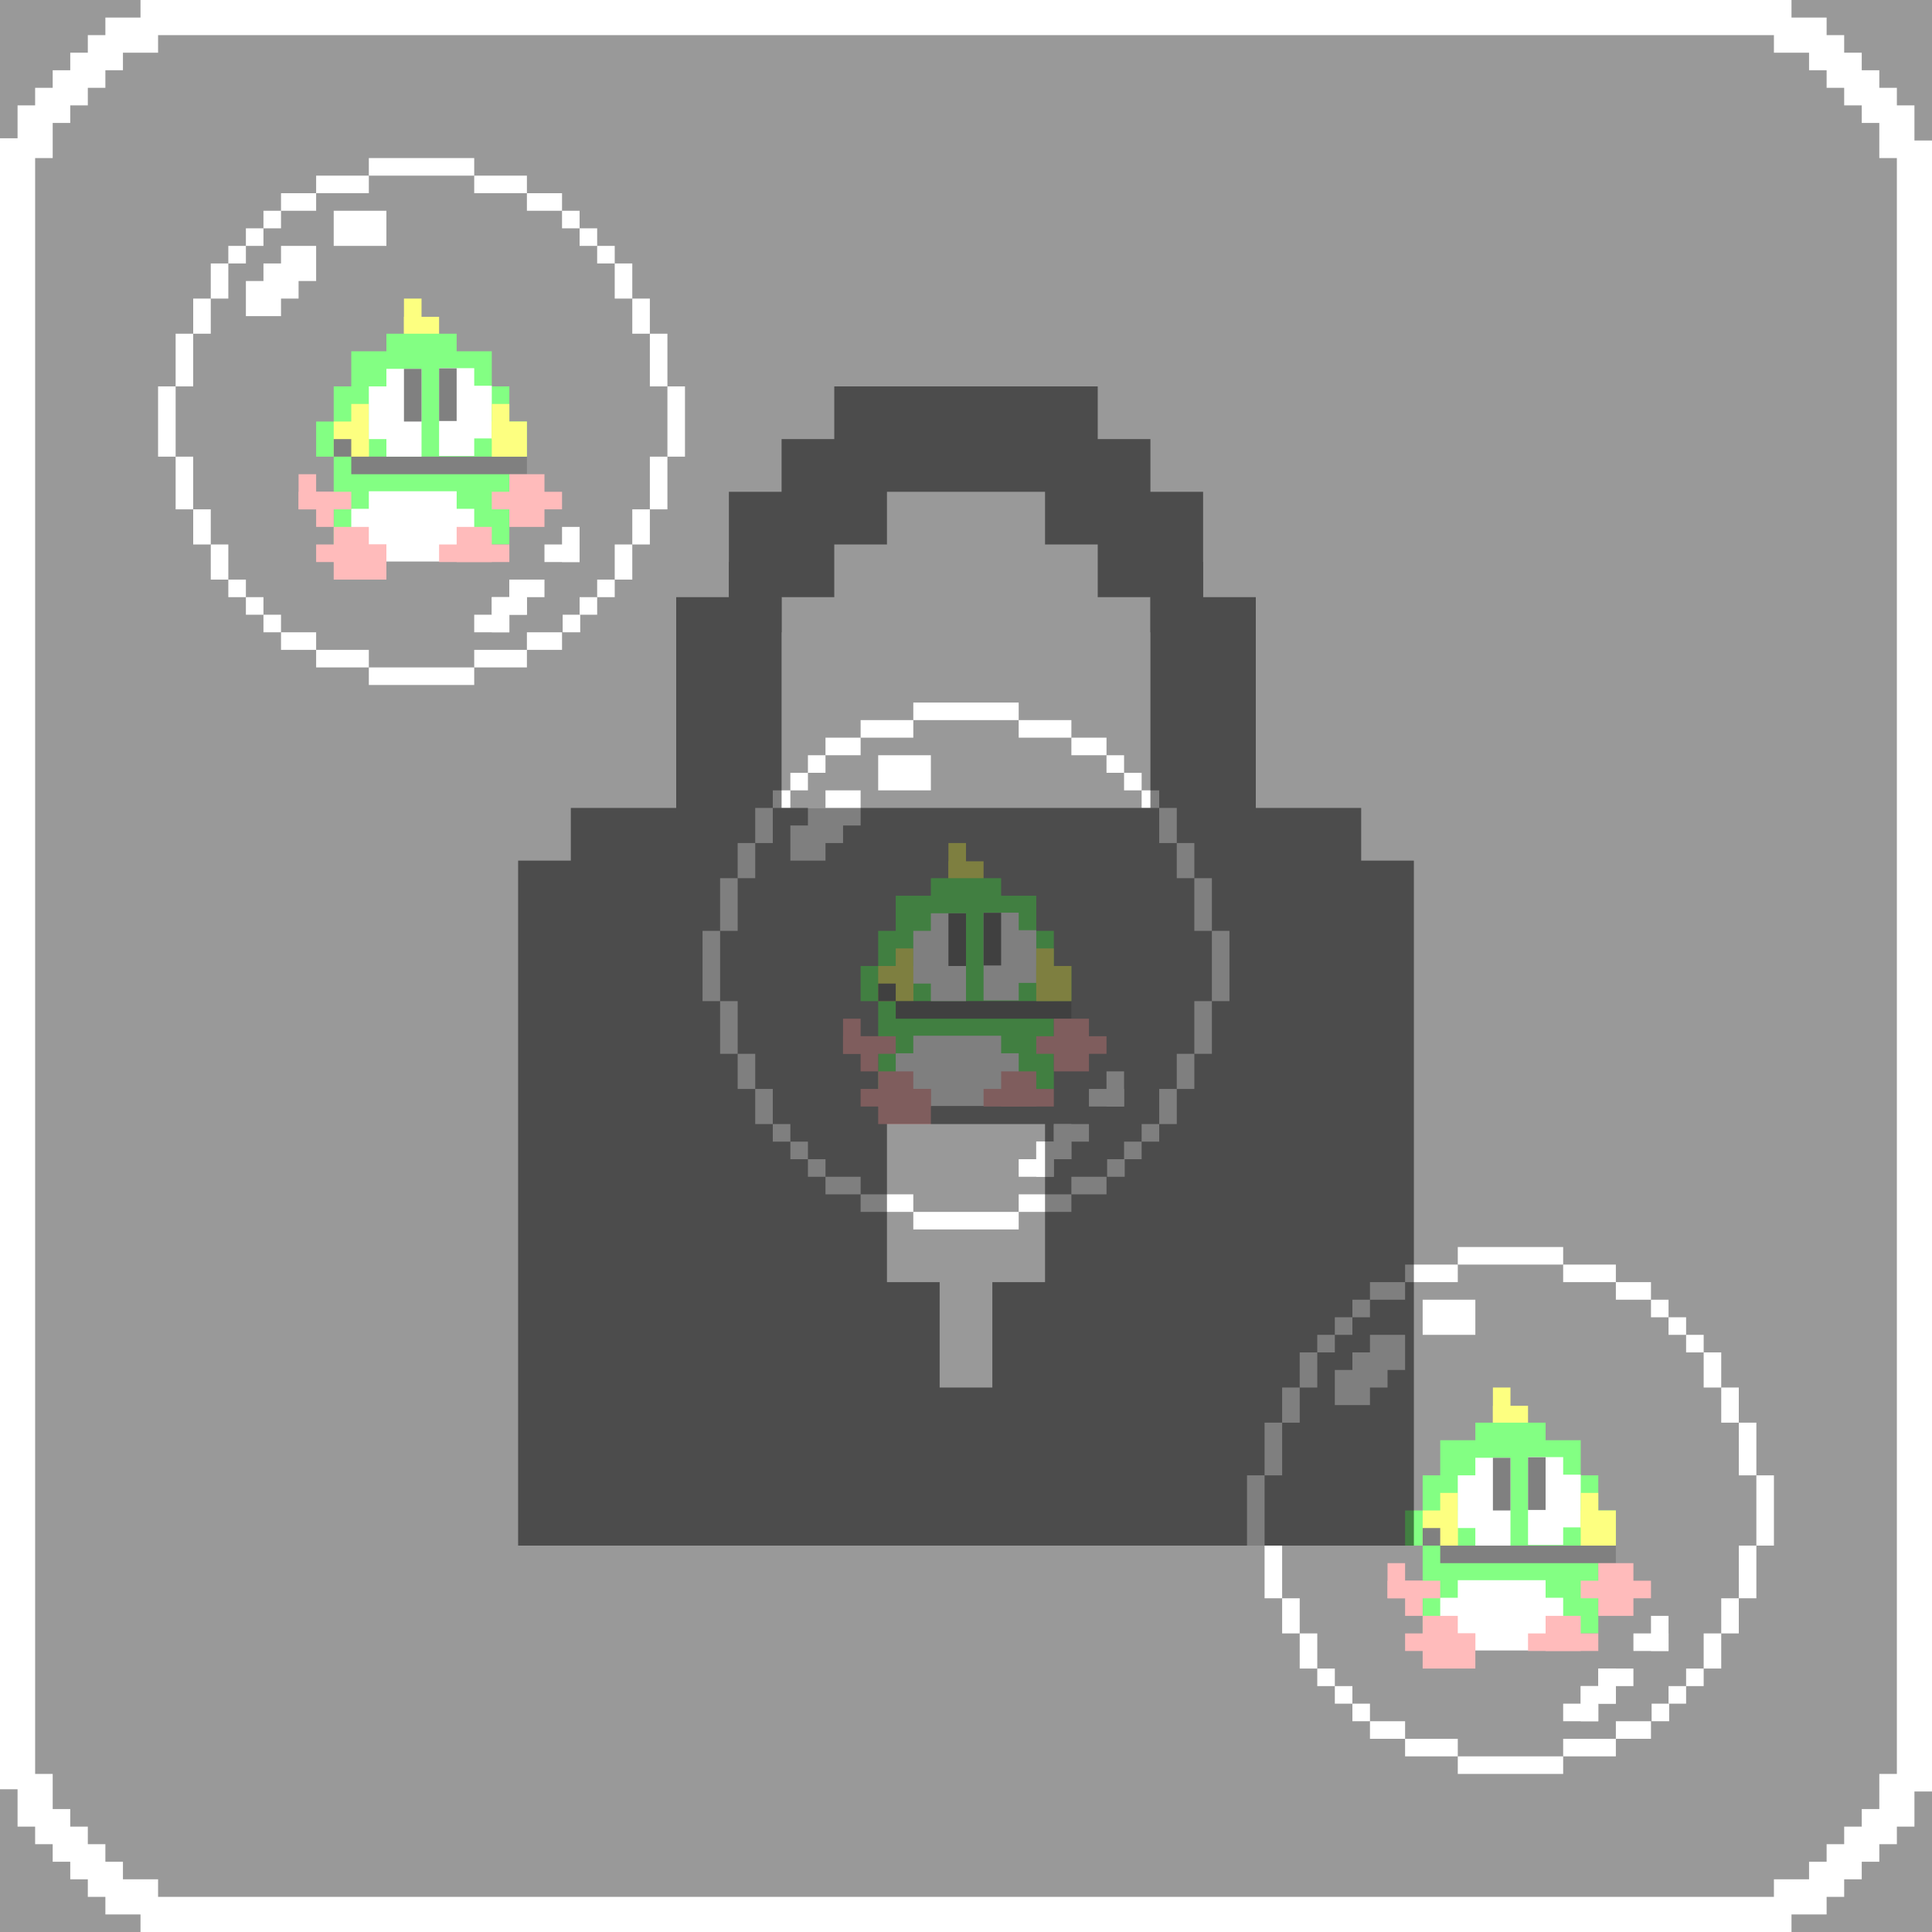 <svg width="110" height="110" xmlns="http://www.w3.org/2000/svg">
 <rect width="100%" height="100%" fill="#333333" stroke="none"/>
 <g id="Layer_1">
  <title>Layer 1</title>
  <g id="svg_309">
   <rect id="svg_865" height="2" width="94" y="0" x="8" stroke-width="0" stroke="#000" fill="#ffffff"/>
   <rect id="svg_867" height="94" width="2" y="7.873" x="0" stroke-width="0" stroke="#000" fill="#ffffff"/>
   <rect id="svg_868" height="2" width="94" y="108" x="8" stroke-width="0" stroke="#000" fill="#ffffff"/>
   <rect id="svg_869" height="94" width="2" y="8" x="108" stroke-width="0" stroke="#000" fill="#ffffff"/>
   <rect id="svg_870" height="2" width="3" y="1" x="6" stroke-width="0" stroke="#000" fill="#ffffff"/>
   <rect id="svg_872" height="3" width="2" y="6" x="1" stroke-width="0" stroke="#000" fill="#ffffff"/>
   <rect id="svg_874" height="2" width="2" y="5" x="2" stroke-width="0" stroke="#000" fill="#ffffff"/>
   <rect id="svg_875" height="2" width="2" y="4" x="3" stroke-width="0" stroke="#000" fill="#ffffff"/>
   <rect id="svg_876" height="2" width="2" y="3" x="4" stroke-width="0" stroke="#000" fill="#ffffff"/>
   <rect id="svg_877" height="2" width="2" y="2" x="5" stroke-width="0" stroke="#000" fill="#ffffff"/>
   <rect id="svg_878" height="2" width="3" y="1" x="101" stroke-width="0" stroke="#000" fill="#ffffff"/>
   <rect id="svg_879" height="2" width="2" y="2" x="103" stroke-width="0" stroke="#000" fill="#ffffff"/>
   <rect id="svg_880" height="2" width="2" y="3" x="104" stroke-width="0" stroke="#000" fill="#ffffff"/>
   <rect id="svg_881" height="2" width="2" y="4" x="105" stroke-width="0" stroke="#000" fill="#ffffff"/>
   <rect id="svg_882" height="2" width="2" y="5" x="106" stroke-width="0" stroke="#000" fill="#ffffff"/>
   <rect id="svg_883" height="3" width="2" y="6" x="107" stroke-width="0" stroke="#000" fill="#ffffff"/>
   <rect id="svg_884" height="3" width="2" y="101" x="1" stroke-width="0" stroke="#000" fill="#ffffff"/>
   <rect id="svg_885" height="2" width="2" y="103" x="2" stroke-width="0" stroke="#000" fill="#ffffff"/>
   <rect id="svg_886" height="2" width="2" y="104" x="3" stroke-width="0" stroke="#000" fill="#ffffff"/>
   <rect id="svg_887" height="2" width="2" y="105" x="4" stroke-width="0" stroke="#000" fill="#ffffff"/>
   <rect id="svg_888" height="2" width="2" y="106" x="5" stroke-width="0" stroke="#000" fill="#ffffff"/>
   <rect id="svg_889" height="2" width="3" y="107" x="6" stroke-width="0" stroke="#000" fill="#ffffff"/>
   <rect id="svg_890" height="2" width="3" y="107" x="101" stroke-width="0" stroke="#000" fill="#ffffff"/>
   <rect id="svg_891" height="2" width="2" y="106" x="103" stroke-width="0" stroke="#000" fill="#ffffff"/>
   <rect id="svg_892" height="2" width="2" y="105" x="104" stroke-width="0" stroke="#000" fill="#ffffff"/>
   <rect id="svg_893" height="2" width="2" y="104" x="105" stroke-width="0" stroke="#000" fill="#ffffff"/>
   <rect id="svg_894" height="2" width="2" y="103" x="106" stroke-width="0" stroke="#000" fill="#ffffff"/>
   <rect id="svg_895" height="3" width="2" y="101" x="107" stroke-width="0" stroke="#000" fill="#ffffff"/>
  </g>
  <rect id="svg_871" height="0.079" width="0" y="-13.861" x="67.785" stroke-width="0" stroke="#000" fill="#ffffff"/>
  <g id="svg_993">
   <g id="svg_940">
    <rect fill="#07ff07" stroke="#000" stroke-width="0" x="19" y="26" width="10" height="5" id="svg_898"/>
    <g id="svg_901">
     <rect fill="#fbfe00" stroke="#000" stroke-width="0" x="23" y="18.038" width="2" height="2" id="svg_899"/>
     <rect fill="#fbfe00" stroke="#000" stroke-width="0" x="23" y="17" width="1" height="2" id="svg_900"/>
    </g>
    <rect fill="#07ff07" stroke="#000" stroke-width="0" x="22" y="19" width="4" height="2" id="svg_902"/>
    <rect fill="#07ff07" stroke="#000" stroke-width="0" x="20" y="20" width="8" height="3" id="svg_903"/>
    <rect fill="#07ff07" stroke="#000" stroke-width="0" x="19" y="22" width="10" height="3" id="svg_904"/>
    <rect fill="#07ff07" stroke="#000" stroke-width="0" x="18" y="24" width="12" height="2" id="svg_905"/>
    <g id="svg_908">
     <rect id="svg_906" height="2" width="2" y="24" x="19" stroke-width="0" stroke="#000" fill="#fbfe00"/>
     <rect fill="#fbfe00" stroke="#000" stroke-width="0" x="20" y="23" width="1" height="3" id="svg_907"/>
    </g>
    <rect fill="#000000" stroke="#000" stroke-width="0" x="19" y="25" width="1" height="1" id="svg_909"/>
    <g id="svg_912">
     <rect fill="#ffffff" stroke="#000" stroke-width="0" x="20" y="28.97" width="7" height="3" id="svg_910"/>
     <rect fill="#ffffff" stroke="#000" stroke-width="0" x="21" y="27.97" width="5" height="2" id="svg_911"/>
    </g>
    <rect fill="#000000" stroke="#000" stroke-width="0" x="20" y="26" width="10" height="1" id="svg_913"/>
    <g id="svg_922">
     <g id="svg_917">
      <rect fill="#ffffff" stroke="#000" stroke-width="0" x="22" y="21" width="2" height="5" id="svg_914"/>
      <rect fill="#ffffff" stroke="#000" stroke-width="0" x="21" y="22" width="2" height="3" id="svg_915"/>
      <rect fill="#000000" stroke="#000" stroke-width="0" x="23" y="21" width="1" height="3" id="svg_916"/>
     </g>
     <g id="svg_921">
      <rect transform="rotate(-180 26 23.462)" fill="#ffffff" stroke="#000" stroke-width="0" x="25" y="20.962" width="2" height="5" id="svg_918"/>
      <rect transform="rotate(-180 27 23.462)" fill="#ffffff" stroke="#000" stroke-width="0" x="26" y="21.962" width="2" height="3" id="svg_919"/>
      <rect fill="#000000" stroke="#000" stroke-width="0" x="25" y="20.97" width="1" height="3" id="svg_920"/>
     </g>
    </g>
    <g id="svg_925">
     <rect id="svg_923" height="2" width="2" y="24" x="28" stroke-width="0" stroke="#000" fill="#fbfe00"/>
     <rect id="svg_924" height="2" width="1" y="23" x="28" stroke-width="0" stroke="#000" fill="#fbfe00"/>
    </g>
    <g id="svg_929">
     <rect fill="#fe7677" stroke="#000" stroke-width="0" x="17" y="28" width="3" height="1" id="svg_926"/>
     <rect id="svg_927" height="2" width="1" y="27" x="17" stroke-width="0" stroke="#000" fill="#fe7677"/>
     <rect id="svg_928" height="2" width="1" y="28" x="18" stroke-width="0" stroke="#000" fill="#fe7677"/>
    </g>
    <rect fill="#fe7677" stroke="#000" stroke-width="0" x="28" y="28" width="4" height="1" id="svg_930"/>
    <rect id="svg_931" height="3" width="2" y="27" x="29" stroke-width="0" stroke="#000" fill="#fe7677"/>
    <g id="svg_939">
     <g id="svg_934">
      <rect fill="#fe7677" stroke="#000" stroke-width="0" x="26" y="30" width="2" height="2" id="svg_932"/>
      <rect fill="#fe7677" stroke="#000" stroke-width="0" x="25" y="31" width="4" height="1" id="svg_933"/>
     </g>
     <g id="svg_938">
      <rect fill="#fe7677" stroke="#000" stroke-width="0" x="19" y="30" width="2" height="2" id="svg_935"/>
      <rect fill="#fe7677" stroke="#000" stroke-width="0" x="18" y="31" width="4" height="1" id="svg_936"/>
      <rect fill="#fe7677" stroke="#000" stroke-width="0" x="19" y="31" width="3" height="2" id="svg_937"/>
     </g>
    </g>
   </g>
   <g id="svg_955">
    <g id="svg_943">
     <rect id="svg_941" height="2" width="1" y="30" x="32" stroke-width="0" stroke="#000" fill="#ffffff"/>
     <rect id="svg_942" height="1" width="2" y="31" x="31" stroke-width="0" stroke="#000" fill="#ffffff"/>
    </g>
    <g id="svg_949">
     <rect id="svg_944" height="1" width="2" y="33" x="29" stroke-width="0" stroke="#000" fill="#ffffff"/>
     <rect id="svg_945" height="2" width="1" y="33" x="29" stroke-width="0" stroke="#000" fill="#ffffff"/>
     <rect id="svg_946" height="1" width="2" y="34" x="28" stroke-width="0" stroke="#000" fill="#ffffff"/>
     <rect id="svg_947" height="2" width="1" y="34" x="28" stroke-width="0" stroke="#000" fill="#ffffff"/>
     <rect id="svg_948" height="1" width="2" y="35" x="27" stroke-width="0" stroke="#000" fill="#ffffff"/>
    </g>
    <rect id="svg_950" height="2" width="3" y="12" x="19" stroke-width="0" stroke="#000" fill="#ffffff"/>
    <g id="svg_954">
     <rect id="svg_951" height="2" width="2" y="14" x="16" stroke-width="0" stroke="#000" fill="#ffffff"/>
     <rect id="svg_952" height="2" width="2" y="15" x="15" stroke-width="0" stroke="#000" fill="#ffffff"/>
     <rect id="svg_953" height="2" width="2" y="16" x="14" stroke-width="0" stroke="#000" fill="#ffffff"/>
    </g>
   </g>
   <g id="svg_992">
    <rect id="svg_956" height="1" width="2" y="36" x="30" stroke-width="0" stroke="#000" fill="#ffffff"/>
    <rect id="svg_957" height="1" width="1" y="35" x="32.036" stroke-width="0" stroke="#000" fill="#ffffff"/>
    <rect id="svg_958" height="1" width="1" y="34" x="33" stroke-width="0" stroke="#000" fill="#ffffff"/>
    <rect id="svg_959" height="1" width="1" y="33" x="34" stroke-width="0" stroke="#000" fill="#ffffff"/>
    <rect id="svg_960" height="2" width="1" y="31" x="35" stroke-width="0" stroke="#000" fill="#ffffff"/>
    <rect id="svg_961" height="2" width="1" y="29" x="36" stroke-width="0" stroke="#000" fill="#ffffff"/>
    <rect id="svg_962" height="3" width="1" y="26" x="37" stroke-width="0" stroke="#000" fill="#ffffff"/>
    <rect id="svg_963" height="4" width="1" y="22" x="38" stroke-width="0" stroke="#000" fill="#ffffff"/>
    <rect id="svg_964" height="3" width="1" y="19" x="37" stroke-width="0" stroke="#000" fill="#ffffff"/>
    <rect id="svg_965" height="2" width="1" y="17" x="36" stroke-width="0" stroke="#000" fill="#ffffff"/>
    <rect id="svg_966" height="2" width="1" y="15" x="35" stroke-width="0" stroke="#000" fill="#ffffff"/>
    <rect id="svg_967" height="1" width="1" y="14" x="34" stroke-width="0" stroke="#000" fill="#ffffff"/>
    <rect id="svg_968" height="1" width="1" y="13" x="33" stroke-width="0" stroke="#000" fill="#ffffff"/>
    <rect id="svg_969" height="1" width="1" y="12" x="32" stroke-width="0" stroke="#000" fill="#ffffff"/>
    <rect id="svg_970" height="1" width="2" y="11" x="30" stroke-width="0" stroke="#000" fill="#ffffff"/>
    <rect id="svg_971" height="1" width="3" y="10" x="27" stroke-width="0" stroke="#000" fill="#ffffff"/>
    <rect y="9" id="svg_972" height="1" width="6" x="21" stroke-width="0" stroke="#000" fill="#ffffff"/>
    <rect id="svg_973" height="1" width="3" y="10" x="18" stroke-width="0" stroke="#000" fill="#ffffff"/>
    <rect id="svg_974" height="1" width="2" y="11" x="16" stroke-width="0" stroke="#000" fill="#ffffff"/>
    <rect id="svg_975" height="1" width="1" y="12" x="15" stroke-width="0" stroke="#000" fill="#ffffff"/>
    <rect id="svg_976" height="1" width="1" y="13" x="14" stroke-width="0" stroke="#000" fill="#ffffff"/>
    <rect id="svg_977" height="1" width="1" y="14" x="13" stroke-width="0" stroke="#000" fill="#ffffff"/>
    <rect id="svg_978" height="2" width="1" y="15" x="12" stroke-width="0" stroke="#000" fill="#ffffff"/>
    <rect id="svg_979" height="2" width="1" y="17" x="11" stroke-width="0" stroke="#000" fill="#ffffff"/>
    <rect id="svg_980" height="3" width="1" y="19" x="10" stroke-width="0" stroke="#000" fill="#ffffff"/>
    <rect id="svg_981" height="4" width="1" y="22" x="9" stroke-width="0" stroke="#000" fill="#ffffff"/>
    <rect id="svg_982" height="3" width="1" y="26" x="10" stroke-width="0" stroke="#000" fill="#ffffff"/>
    <rect id="svg_983" height="2" width="1" y="29" x="11" stroke-width="0" stroke="#000" fill="#ffffff"/>
    <rect id="svg_984" height="2" width="1" y="31" x="12" stroke-width="0" stroke="#000" fill="#ffffff"/>
    <rect id="svg_985" height="1" width="1" y="33" x="13" stroke-width="0" stroke="#000" fill="#ffffff"/>
    <rect id="svg_986" height="1" width="1" y="34" x="14" stroke-width="0" stroke="#000" fill="#ffffff"/>
    <rect id="svg_987" height="1" width="1" y="35" x="15" stroke-width="0" stroke="#000" fill="#ffffff"/>
    <rect id="svg_988" height="1" width="2" y="36" x="16" stroke-width="0" stroke="#000" fill="#ffffff"/>
    <rect id="svg_989" height="1" width="3" y="37" x="18" stroke-width="0" stroke="#000" fill="#ffffff"/>
    <rect id="svg_990" height="1" width="6" y="38" x="21" stroke-width="0" stroke="#000" fill="#ffffff"/>
    <rect id="svg_991" height="1" width="3" y="37" x="27" stroke-width="0" stroke="#000" fill="#ffffff"/>
   </g>
  </g>
  <g id="svg_1761">
   <g id="svg_1708">
    <rect fill="#07ff07" stroke="#000" stroke-width="0" x="81" y="88" width="10" height="5" id="svg_1666"/>
    <g id="svg_1669">
     <rect fill="#fbfe00" stroke="#000" stroke-width="0" x="85" y="80.038" width="2" height="2" id="svg_1667"/>
     <rect fill="#fbfe00" stroke="#000" stroke-width="0" x="85" y="79" width="1" height="2" id="svg_1668"/>
    </g>
    <rect fill="#07ff07" stroke="#000" stroke-width="0" x="84" y="81" width="4" height="2" id="svg_1670"/>
    <rect fill="#07ff07" stroke="#000" stroke-width="0" x="82" y="82" width="8" height="3" id="svg_1671"/>
    <rect fill="#07ff07" stroke="#000" stroke-width="0" x="81" y="84" width="10" height="3" id="svg_1672"/>
    <rect fill="#07ff07" stroke="#000" stroke-width="0" x="80" y="86" width="12" height="2" id="svg_1673"/>
    <g id="svg_1676">
     <rect id="svg_1674" height="2" width="2" y="86" x="81" stroke-width="0" stroke="#000" fill="#fbfe00"/>
     <rect fill="#fbfe00" stroke="#000" stroke-width="0" x="82" y="85" width="1" height="3" id="svg_1675"/>
    </g>
    <rect fill="#000000" stroke="#000" stroke-width="0" x="81" y="87" width="1" height="1" id="svg_1677"/>
    <g id="svg_1680">
     <rect fill="#ffffff" stroke="#000" stroke-width="0" x="82" y="90.97" width="7" height="3" id="svg_1678"/>
     <rect fill="#ffffff" stroke="#000" stroke-width="0" x="83" y="89.97" width="5" height="2" id="svg_1679"/>
    </g>
    <rect fill="#000000" stroke="#000" stroke-width="0" x="82" y="88" width="10" height="1" id="svg_1681"/>
    <g id="svg_1690">
     <g id="svg_1685">
      <rect fill="#ffffff" stroke="#000" stroke-width="0" x="84" y="83" width="2" height="5" id="svg_1682"/>
      <rect fill="#ffffff" stroke="#000" stroke-width="0" x="83" y="84" width="2" height="3" id="svg_1683"/>
      <rect fill="#000000" stroke="#000" stroke-width="0" x="85" y="83" width="1" height="3" id="svg_1684"/>
     </g>
     <g id="svg_1689">
      <rect transform="rotate(-180 88 85.462)" fill="#ffffff" stroke="#000" stroke-width="0" x="87" y="82.962" width="2" height="5" id="svg_1686"/>
      <rect transform="rotate(-180 89 85.462)" fill="#ffffff" stroke="#000" stroke-width="0" x="88" y="83.962" width="2" height="3" id="svg_1687"/>
      <rect fill="#000000" stroke="#000" stroke-width="0" x="87" y="82.97" width="1" height="3" id="svg_1688"/>
     </g>
    </g>
    <g id="svg_1693">
     <rect id="svg_1691" height="2" width="2" y="86" x="90" stroke-width="0" stroke="#000" fill="#fbfe00"/>
     <rect id="svg_1692" height="2" width="1" y="85" x="90" stroke-width="0" stroke="#000" fill="#fbfe00"/>
    </g>
    <g id="svg_1697">
     <rect fill="#fe7677" stroke="#000" stroke-width="0" x="79" y="90" width="3" height="1" id="svg_1694"/>
     <rect id="svg_1695" height="2" width="1" y="89" x="79" stroke-width="0" stroke="#000" fill="#fe7677"/>
     <rect id="svg_1696" height="2" width="1" y="90" x="80" stroke-width="0" stroke="#000" fill="#fe7677"/>
    </g>
    <rect fill="#fe7677" stroke="#000" stroke-width="0" x="90" y="90" width="4" height="1" id="svg_1698"/>
    <rect id="svg_1699" height="3" width="2" y="89" x="91" stroke-width="0" stroke="#000" fill="#fe7677"/>
    <g id="svg_1707">
     <g id="svg_1702">
      <rect fill="#fe7677" stroke="#000" stroke-width="0" x="88" y="92" width="2" height="2" id="svg_1700"/>
      <rect fill="#fe7677" stroke="#000" stroke-width="0" x="87" y="93" width="4" height="1" id="svg_1701"/>
     </g>
     <g id="svg_1706">
      <rect fill="#fe7677" stroke="#000" stroke-width="0" x="81" y="92" width="2" height="2" id="svg_1703"/>
      <rect fill="#fe7677" stroke="#000" stroke-width="0" x="80" y="93" width="4" height="1" id="svg_1704"/>
      <rect fill="#fe7677" stroke="#000" stroke-width="0" x="81" y="93" width="3" height="2" id="svg_1705"/>
     </g>
    </g>
   </g>
   <g id="svg_1723">
    <g id="svg_1711">
     <rect id="svg_1709" height="2" width="1" y="92" x="94" stroke-width="0" stroke="#000" fill="#ffffff"/>
     <rect id="svg_1710" height="1" width="2" y="93" x="93" stroke-width="0" stroke="#000" fill="#ffffff"/>
    </g>
    <g id="svg_1717">
     <rect id="svg_1712" height="1" width="2" y="95" x="91" stroke-width="0" stroke="#000" fill="#ffffff"/>
     <rect id="svg_1713" height="2" width="1" y="95" x="91" stroke-width="0" stroke="#000" fill="#ffffff"/>
     <rect id="svg_1714" height="1" width="2" y="96" x="90" stroke-width="0" stroke="#000" fill="#ffffff"/>
     <rect id="svg_1715" height="2" width="1" y="96" x="90" stroke-width="0" stroke="#000" fill="#ffffff"/>
     <rect id="svg_1716" height="1" width="2" y="97" x="89" stroke-width="0" stroke="#000" fill="#ffffff"/>
    </g>
    <rect id="svg_1718" height="2" width="3" y="74" x="81" stroke-width="0" stroke="#000" fill="#ffffff"/>
    <g id="svg_1722">
     <rect id="svg_1719" height="2" width="2" y="76" x="78" stroke-width="0" stroke="#000" fill="#ffffff"/>
     <rect id="svg_1720" height="2" width="2" y="77" x="77" stroke-width="0" stroke="#000" fill="#ffffff"/>
     <rect id="svg_1721" height="2" width="2" y="78" x="76" stroke-width="0" stroke="#000" fill="#ffffff"/>
    </g>
   </g>
   <g id="svg_1760">
    <rect id="svg_1724" height="1" width="2" y="98" x="92" stroke-width="0" stroke="#000" fill="#ffffff"/>
    <rect id="svg_1725" height="1" width="1" y="97" x="94.036" stroke-width="0" stroke="#000" fill="#ffffff"/>
    <rect id="svg_1726" height="1" width="1" y="96" x="95" stroke-width="0" stroke="#000" fill="#ffffff"/>
    <rect id="svg_1727" height="1" width="1" y="95" x="96" stroke-width="0" stroke="#000" fill="#ffffff"/>
    <rect id="svg_1728" height="2" width="1" y="93" x="97" stroke-width="0" stroke="#000" fill="#ffffff"/>
    <rect id="svg_1729" height="2" width="1" y="91" x="98" stroke-width="0" stroke="#000" fill="#ffffff"/>
    <rect id="svg_1730" height="3" width="1" y="88" x="99" stroke-width="0" stroke="#000" fill="#ffffff"/>
    <rect id="svg_1731" height="4" width="1" y="84" x="100" stroke-width="0" stroke="#000" fill="#ffffff"/>
    <rect id="svg_1732" height="3" width="1" y="81" x="99" stroke-width="0" stroke="#000" fill="#ffffff"/>
    <rect id="svg_1733" height="2" width="1" y="79" x="98" stroke-width="0" stroke="#000" fill="#ffffff"/>
    <rect id="svg_1734" height="2" width="1" y="77" x="97" stroke-width="0" stroke="#000" fill="#ffffff"/>
    <rect id="svg_1735" height="1" width="1" y="76" x="96" stroke-width="0" stroke="#000" fill="#ffffff"/>
    <rect id="svg_1736" height="1" width="1" y="75" x="95" stroke-width="0" stroke="#000" fill="#ffffff"/>
    <rect id="svg_1737" height="1" width="1" y="74" x="94" stroke-width="0" stroke="#000" fill="#ffffff"/>
    <rect id="svg_1738" height="1" width="2" y="73" x="92" stroke-width="0" stroke="#000" fill="#ffffff"/>
    <rect id="svg_1739" height="1" width="3" y="72" x="89" stroke-width="0" stroke="#000" fill="#ffffff"/>
    <rect y="71" id="svg_1740" height="1" width="6" x="83" stroke-width="0" stroke="#000" fill="#ffffff"/>
    <rect id="svg_1741" height="1" width="3" y="72" x="80" stroke-width="0" stroke="#000" fill="#ffffff"/>
    <rect id="svg_1742" height="1" width="2" y="73" x="78" stroke-width="0" stroke="#000" fill="#ffffff"/>
    <rect id="svg_1743" height="1" width="1" y="74" x="77" stroke-width="0" stroke="#000" fill="#ffffff"/>
    <rect id="svg_1744" height="1" width="1" y="75" x="76" stroke-width="0" stroke="#000" fill="#ffffff"/>
    <rect id="svg_1745" height="1" width="1" y="76" x="75" stroke-width="0" stroke="#000" fill="#ffffff"/>
    <rect id="svg_1746" height="2" width="1" y="77" x="74" stroke-width="0" stroke="#000" fill="#ffffff"/>
    <rect id="svg_1747" height="2" width="1" y="79" x="73" stroke-width="0" stroke="#000" fill="#ffffff"/>
    <rect id="svg_1748" height="3" width="1" y="81" x="72" stroke-width="0" stroke="#000" fill="#ffffff"/>
    <rect id="svg_1749" height="4" width="1" y="84" x="71" stroke-width="0" stroke="#000" fill="#ffffff"/>
    <rect id="svg_1750" height="3" width="1" y="88" x="72" stroke-width="0" stroke="#000" fill="#ffffff"/>
    <rect id="svg_1751" height="2" width="1" y="91" x="73" stroke-width="0" stroke="#000" fill="#ffffff"/>
    <rect id="svg_1752" height="2" width="1" y="93" x="74" stroke-width="0" stroke="#000" fill="#ffffff"/>
    <rect id="svg_1753" height="1" width="1" y="95" x="75" stroke-width="0" stroke="#000" fill="#ffffff"/>
    <rect id="svg_1754" height="1" width="1" y="96" x="76" stroke-width="0" stroke="#000" fill="#ffffff"/>
    <rect id="svg_1755" height="1" width="1" y="97" x="77" stroke-width="0" stroke="#000" fill="#ffffff"/>
    <rect id="svg_1756" height="1" width="2" y="98" x="78" stroke-width="0" stroke="#000" fill="#ffffff"/>
    <rect id="svg_1757" height="1" width="3" y="99" x="80" stroke-width="0" stroke="#000" fill="#ffffff"/>
    <rect id="svg_1758" height="1" width="6" y="100" x="83" stroke-width="0" stroke="#000" fill="#ffffff"/>
    <rect id="svg_1759" height="1" width="3" y="99" x="89" stroke-width="0" stroke="#000" fill="#ffffff"/>
   </g>
  </g>
  <g id="svg_192">
   <g id="svg_139">
    <rect fill="#07ff07" stroke="#000" stroke-width="0" x="50" y="57" width="10" height="5" id="svg_97"/>
    <g id="svg_100">
     <rect fill="#fbfe00" stroke="#000" stroke-width="0" x="54" y="49.038" width="2" height="2" id="svg_98"/>
     <rect fill="#fbfe00" stroke="#000" stroke-width="0" x="54" y="48" width="1" height="2" id="svg_99"/>
    </g>
    <rect fill="#07ff07" stroke="#000" stroke-width="0" x="53" y="50" width="4" height="2" id="svg_101"/>
    <rect fill="#07ff07" stroke="#000" stroke-width="0" x="51" y="51" width="8" height="3" id="svg_102"/>
    <rect fill="#07ff07" stroke="#000" stroke-width="0" x="50" y="53" width="10" height="3" id="svg_103"/>
    <rect fill="#07ff07" stroke="#000" stroke-width="0" x="49" y="55" width="12" height="2" id="svg_104"/>
    <g id="svg_107">
     <rect id="svg_105" height="2" width="2" y="55" x="50" stroke-width="0" stroke="#000" fill="#fbfe00"/>
     <rect fill="#fbfe00" stroke="#000" stroke-width="0" x="51" y="54" width="1" height="3" id="svg_106"/>
    </g>
    <rect fill="#000000" stroke="#000" stroke-width="0" x="50" y="56" width="1" height="1" id="svg_108"/>
    <g id="svg_111">
     <rect fill="#ffffff" stroke="#000" stroke-width="0" x="51" y="59.97" width="7" height="3" id="svg_109"/>
     <rect fill="#ffffff" stroke="#000" stroke-width="0" x="52" y="58.97" width="5" height="2" id="svg_110"/>
    </g>
    <rect fill="#000000" stroke="#000" stroke-width="0" x="51" y="57" width="10" height="1" id="svg_112"/>
    <g id="svg_121">
     <g id="svg_116">
      <rect fill="#ffffff" stroke="#000" stroke-width="0" x="53" y="52" width="2" height="5" id="svg_113"/>
      <rect fill="#ffffff" stroke="#000" stroke-width="0" x="52" y="53" width="2" height="3" id="svg_114"/>
      <rect fill="#000000" stroke="#000" stroke-width="0" x="54" y="52" width="1" height="3" id="svg_115"/>
     </g>
     <g id="svg_120">
      <rect transform="rotate(-180 57 54.462)" fill="#ffffff" stroke="#000" stroke-width="0" x="56" y="51.962" width="2" height="5" id="svg_117"/>
      <rect transform="rotate(-180 58 54.462)" fill="#ffffff" stroke="#000" stroke-width="0" x="57" y="52.962" width="2" height="3" id="svg_118"/>
      <rect fill="#000000" stroke="#000" stroke-width="0" x="56" y="51.97" width="1" height="3" id="svg_119"/>
     </g>
    </g>
    <g id="svg_124">
     <rect id="svg_122" height="2" width="2" y="55" x="59" stroke-width="0" stroke="#000" fill="#fbfe00"/>
     <rect id="svg_123" height="2" width="1" y="54" x="59" stroke-width="0" stroke="#000" fill="#fbfe00"/>
    </g>
    <g id="svg_128">
     <rect fill="#fe7677" stroke="#000" stroke-width="0" x="48" y="59" width="3" height="1" id="svg_125"/>
     <rect id="svg_126" height="2" width="1" y="58" x="48" stroke-width="0" stroke="#000" fill="#fe7677"/>
     <rect id="svg_127" height="2" width="1" y="59" x="49" stroke-width="0" stroke="#000" fill="#fe7677"/>
    </g>
    <rect fill="#fe7677" stroke="#000" stroke-width="0" x="59" y="59" width="4" height="1" id="svg_129"/>
    <rect id="svg_130" height="3" width="2" y="58" x="60" stroke-width="0" stroke="#000" fill="#fe7677"/>
    <g id="svg_138">
     <g id="svg_133">
      <rect fill="#fe7677" stroke="#000" stroke-width="0" x="57" y="61" width="2" height="2" id="svg_131"/>
      <rect fill="#fe7677" stroke="#000" stroke-width="0" x="56" y="62" width="4" height="1" id="svg_132"/>
     </g>
     <g id="svg_137">
      <rect fill="#fe7677" stroke="#000" stroke-width="0" x="50" y="61" width="2" height="2" id="svg_134"/>
      <rect fill="#fe7677" stroke="#000" stroke-width="0" x="49" y="62" width="4" height="1" id="svg_135"/>
      <rect fill="#fe7677" stroke="#000" stroke-width="0" x="50" y="62" width="3" height="2" id="svg_136"/>
     </g>
    </g>
   </g>
   <g id="svg_154">
    <g id="svg_142">
     <rect id="svg_140" height="2" width="1" y="61" x="63" stroke-width="0" stroke="#000" fill="#ffffff"/>
     <rect id="svg_141" height="1" width="2" y="62" x="62" stroke-width="0" stroke="#000" fill="#ffffff"/>
    </g>
    <g id="svg_148">
     <rect id="svg_143" height="1" width="2" y="64" x="60" stroke-width="0" stroke="#000" fill="#ffffff"/>
     <rect id="svg_144" height="2" width="1" y="64" x="60" stroke-width="0" stroke="#000" fill="#ffffff"/>
     <rect id="svg_145" height="1" width="2" y="65" x="59" stroke-width="0" stroke="#000" fill="#ffffff"/>
     <rect id="svg_146" height="2" width="1" y="65" x="59" stroke-width="0" stroke="#000" fill="#ffffff"/>
     <rect id="svg_147" height="1" width="2" y="66" x="58" stroke-width="0" stroke="#000" fill="#ffffff"/>
    </g>
    <rect id="svg_149" height="2" width="3" y="43" x="50" stroke-width="0" stroke="#000" fill="#ffffff"/>
    <g id="svg_153">
     <rect id="svg_150" height="2" width="2" y="45" x="47" stroke-width="0" stroke="#000" fill="#ffffff"/>
     <rect id="svg_151" height="2" width="2" y="46" x="46" stroke-width="0" stroke="#000" fill="#ffffff"/>
     <rect id="svg_152" height="2" width="2" y="47" x="45" stroke-width="0" stroke="#000" fill="#ffffff"/>
    </g>
   </g>
   <g id="svg_191">
    <rect id="svg_155" height="1" width="2" y="67" x="61" stroke-width="0" stroke="#000" fill="#ffffff"/>
    <rect id="svg_156" height="1" width="1" y="66" x="63.036" stroke-width="0" stroke="#000" fill="#ffffff"/>
    <rect id="svg_157" height="1" width="1" y="65" x="64" stroke-width="0" stroke="#000" fill="#ffffff"/>
    <rect id="svg_158" height="1" width="1" y="64" x="65" stroke-width="0" stroke="#000" fill="#ffffff"/>
    <rect id="svg_159" height="2" width="1" y="62" x="66" stroke-width="0" stroke="#000" fill="#ffffff"/>
    <rect id="svg_160" height="2" width="1" y="60" x="67" stroke-width="0" stroke="#000" fill="#ffffff"/>
    <rect id="svg_161" height="3" width="1" y="57" x="68" stroke-width="0" stroke="#000" fill="#ffffff"/>
    <rect id="svg_162" height="4" width="1" y="53" x="69" stroke-width="0" stroke="#000" fill="#ffffff"/>
    <rect id="svg_163" height="3" width="1" y="50" x="68" stroke-width="0" stroke="#000" fill="#ffffff"/>
    <rect id="svg_164" height="2" width="1" y="48" x="67" stroke-width="0" stroke="#000" fill="#ffffff"/>
    <rect id="svg_165" height="2" width="1" y="46" x="66" stroke-width="0" stroke="#000" fill="#ffffff"/>
    <rect id="svg_166" height="1" width="1" y="45" x="65" stroke-width="0" stroke="#000" fill="#ffffff"/>
    <rect id="svg_167" height="1" width="1" y="44" x="64" stroke-width="0" stroke="#000" fill="#ffffff"/>
    <rect id="svg_168" height="1" width="1" y="43" x="63" stroke-width="0" stroke="#000" fill="#ffffff"/>
    <rect id="svg_169" height="1" width="2" y="42" x="61" stroke-width="0" stroke="#000" fill="#ffffff"/>
    <rect id="svg_170" height="1" width="3" y="41" x="58" stroke-width="0" stroke="#000" fill="#ffffff"/>
    <rect y="40" id="svg_171" height="1" width="6" x="52" stroke-width="0" stroke="#000" fill="#ffffff"/>
    <rect id="svg_172" height="1" width="3" y="41" x="49" stroke-width="0" stroke="#000" fill="#ffffff"/>
    <rect id="svg_173" height="1" width="2" y="42" x="47" stroke-width="0" stroke="#000" fill="#ffffff"/>
    <rect id="svg_174" height="1" width="1" y="43" x="46" stroke-width="0" stroke="#000" fill="#ffffff"/>
    <rect id="svg_175" height="1" width="1" y="44" x="45" stroke-width="0" stroke="#000" fill="#ffffff"/>
    <rect id="svg_176" height="1" width="1" y="45" x="44" stroke-width="0" stroke="#000" fill="#ffffff"/>
    <rect id="svg_177" height="2" width="1" y="46" x="43" stroke-width="0" stroke="#000" fill="#ffffff"/>
    <rect id="svg_178" height="2" width="1" y="48" x="42" stroke-width="0" stroke="#000" fill="#ffffff"/>
    <rect id="svg_179" height="3" width="1" y="50" x="41" stroke-width="0" stroke="#000" fill="#ffffff"/>
    <rect id="svg_180" height="4" width="1" y="53" x="40" stroke-width="0" stroke="#000" fill="#ffffff"/>
    <rect id="svg_181" height="3" width="1" y="57" x="41" stroke-width="0" stroke="#000" fill="#ffffff"/>
    <rect id="svg_182" height="2" width="1" y="60" x="42" stroke-width="0" stroke="#000" fill="#ffffff"/>
    <rect id="svg_183" height="2" width="1" y="62" x="43" stroke-width="0" stroke="#000" fill="#ffffff"/>
    <rect id="svg_184" height="1" width="1" y="64" x="44" stroke-width="0" stroke="#000" fill="#ffffff"/>
    <rect id="svg_185" height="1" width="1" y="65" x="45" stroke-width="0" stroke="#000" fill="#ffffff"/>
    <rect id="svg_186" height="1" width="1" y="66" x="46" stroke-width="0" stroke="#000" fill="#ffffff"/>
    <rect id="svg_187" height="1" width="2" y="67" x="47" stroke-width="0" stroke="#000" fill="#ffffff"/>
    <rect id="svg_188" height="1" width="3" y="68" x="49" stroke-width="0" stroke="#000" fill="#ffffff"/>
    <rect id="svg_189" height="1" width="6" y="69" x="52" stroke-width="0" stroke="#000" fill="#ffffff"/>
    <rect id="svg_190" height="1" width="3" y="68" x="58" stroke-width="0" stroke="#000" fill="#ffffff"/>
   </g>
  </g>
  <rect fill="#ffffff" stroke="#000" stroke-width="0" x="-5" y="-4" width="120" height="120" id="svg_289" opacity="0.5"/>
  <g opacity="0.5" id="svg_308">
   <rect fill="#000000" stroke="#000" stroke-width="0" x="47.5" y="22" width="15" height="6" id="svg_290"/>
   <rect fill="#000000" stroke="#000" stroke-width="0" x="44.5" y="25" width="6" height="6" id="svg_292"/>
   <rect fill="#000000" stroke="#000" stroke-width="0" x="59.5" y="25" width="6" height="6" id="svg_293"/>
   <rect fill="#000000" stroke="#000" stroke-width="0" x="62.5" y="28" width="6" height="6" id="svg_294"/>
   <rect fill="#000000" stroke="#000" stroke-width="0" x="41.5" y="28" width="6" height="6" id="svg_295"/>
   <rect fill="#000000" stroke="#000" stroke-width="0" x="38.5" y="34" width="6" height="15" id="svg_296"/>
   <rect fill="#000000" stroke="#000" stroke-width="0" x="41.5" y="32" width="3" height="4" id="svg_297"/>
   <rect fill="#000000" stroke="#000" stroke-width="0" x="65.5" y="32" width="3" height="4" id="svg_298"/>
   <rect fill="#000000" stroke="#000" stroke-width="0" x="65.5" y="34" width="6" height="15" id="svg_299"/>
   <rect fill="#000000" stroke="#000" stroke-width="0" x="32.5" y="46" width="45" height="18" id="svg_300"/>
   <rect fill="#000000" stroke="#000" stroke-width="0" x="32.5" y="63" width="18" height="25" id="svg_301"/>
   <rect fill="#000000" stroke="#000" stroke-width="0" x="59.5" y="63" width="18" height="25" id="svg_302"/>
   <rect fill="#000000" stroke="#000" stroke-width="0" x="29.5" y="49" width="6" height="39" id="svg_303"/>
   <rect fill="#000000" stroke="#000" stroke-width="0" x="74.5" y="49" width="6" height="39" id="svg_304"/>
   <rect fill="#000000" stroke="#000" stroke-width="0" x="49.5" y="79" width="11" height="9" id="svg_305"/>
   <rect fill="#000000" stroke="#000" stroke-width="0" x="47.5" y="73" width="6" height="12" id="svg_306"/>
   <rect fill="#000000" stroke="#000" stroke-width="0" x="56.5" y="73" width="6" height="12" id="svg_307"/>
  </g>
 </g>

</svg>